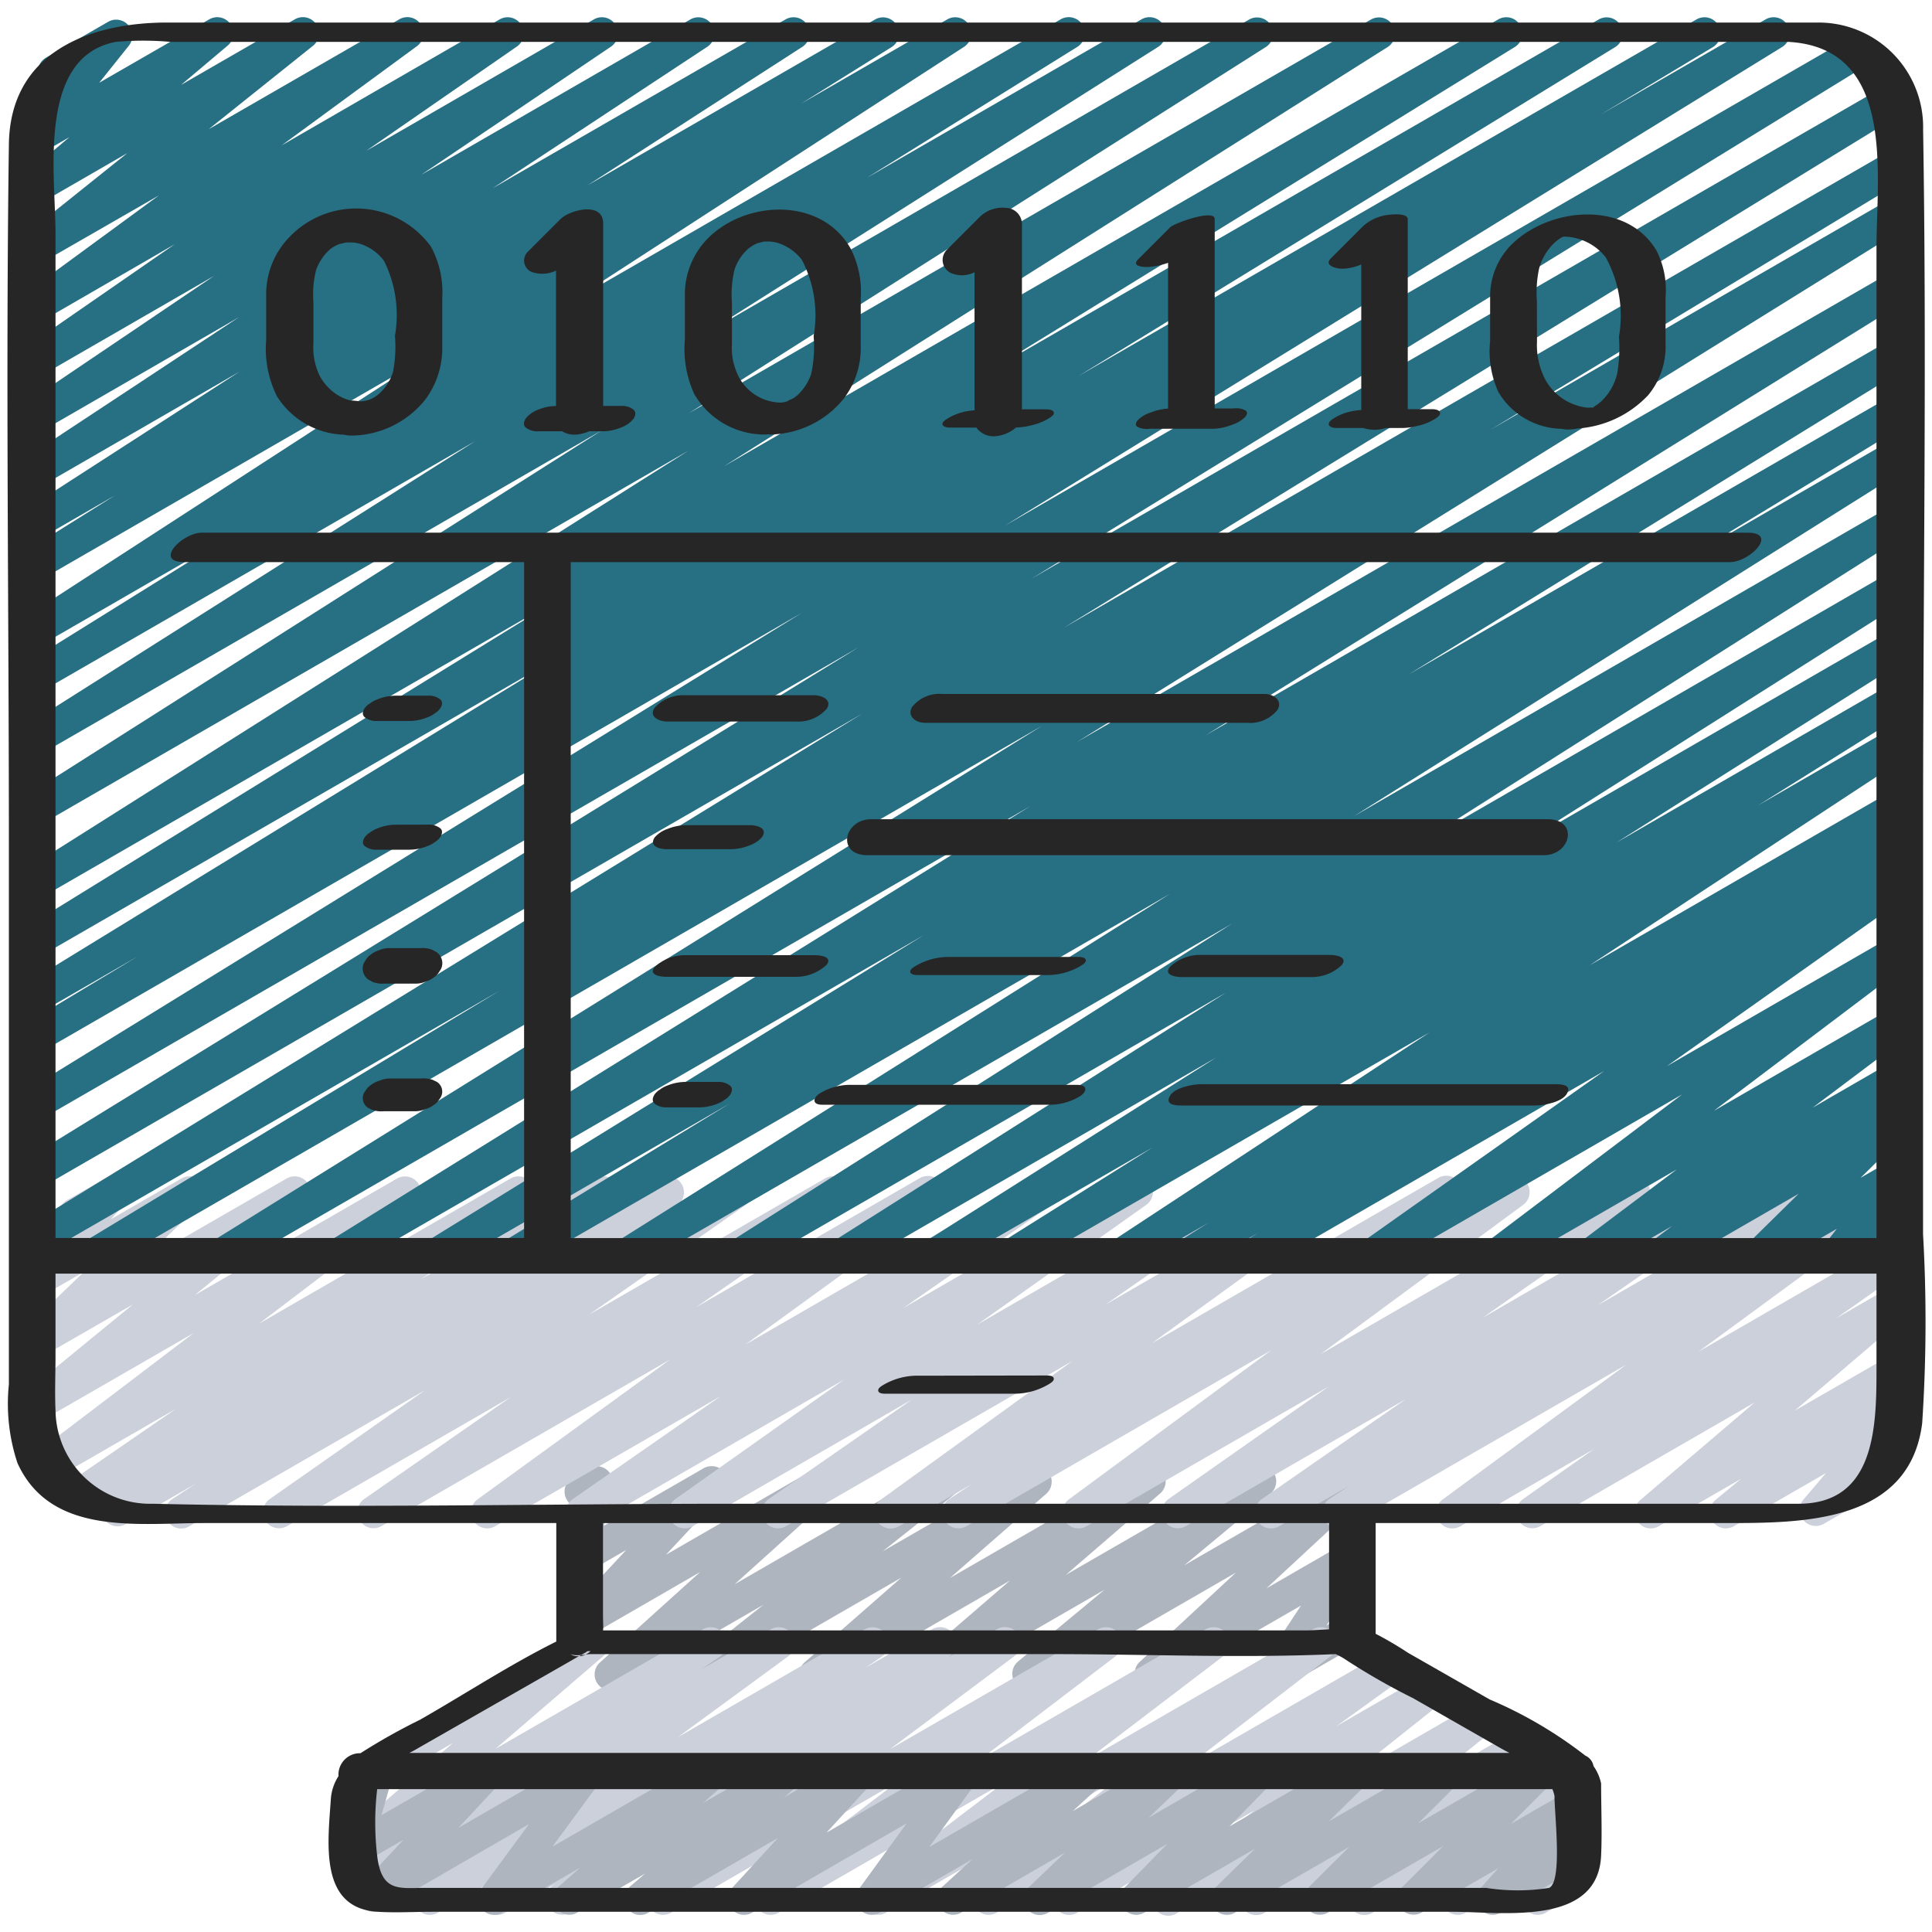 <svg id="Icons" height="512" viewBox="0 0 60 60" width="512" xmlns="http://www.w3.org/2000/svg"><path d="m18.966 52.5a.5.5 0 0 1 -.335-.871l3.111-2.807-3.462 2a.5.5 0 0 1 -.615-.773l1.784-1.913-1.169.675a.5.5 0 0 1 -.739-.537l.317-1.483a.5.5 0 0 1 -.078-.9l.5-.289a.5.5 0 0 1 .74.537l-.267 1.246 3.1-1.788a.5.5 0 0 1 .615.773l-1.785 1.914 4.662-2.691a.5.5 0 0 1 .585.8l-3.114 2.807 6.263-3.615a.5.5 0 0 1 .561.824l-2.227 1.768 4.5-2.595a.5.5 0 0 1 .579.809l-2.992 2.617 5.945-3.433a.5.5 0 0 1 .578.812l-2.923 2.523 5.784-3.339a.5.5 0 0 1 .569.818l-2.677 2.225 4.95-2.857a.5.5 0 0 1 .59.8l-2.987 2.771 2.407-1.389a.5.5 0 0 1 .667.708l-1.21 1.836.555-.32a.5.5 0 1 1 .5.865l-2.387 1.378a.5.5 0 0 1 -.614-.09.5.5 0 0 1 -.053-.618l1.21-1.836-4.42 2.548a.5.5 0 0 1 -.589-.8l2.985-2.77-6.193 3.575a.5.5 0 0 1 -.57-.817l2.683-2.227-5.279 3.048a.5.5 0 0 1 -.578-.812l2.922-2.521-5.781 3.338a.5.5 0 0 1 -.584-.809l2.993-2.621-5.948 3.434a.5.5 0 0 1 -.561-.824l2.224-1.766-4.492 2.594a.489.489 0 0 1 -.25.068z" fill="#afb5bf"/><path d="m15.44 59.471a.5.5 0 0 1 -.281-.913l.512-.349-2.071 1.191a.5.5 0 0 1 -.546-.836l3.432-2.515-5.039 2.909a.5.5 0 0 1 -.534-.845l.592-.407-.228.131a.5.5 0 0 1 -.576-.812l3.372-2.9-2.684 1.55a.5.5 0 1 1 -.5-.865l7.296-4.21a.5.5 0 0 1 .576.811l-3.372 2.9 6.437-3.711a.5.5 0 0 1 .534.844l-.59.407 2.168-1.251a.5.5 0 0 1 .545.836l-3.434 2.516 5.809-3.352a.5.5 0 0 1 .532.845l-.517.352 2.075-1.2a.5.5 0 0 1 .531.846l-.072.048 1.551-.894a.5.5 0 0 1 .55.833l-3.871 2.894 6.463-3.724a.5.5 0 0 1 .553.83l-4.21 3.211 7-4.042a.5.5 0 0 1 .553.83l-4.2 3.2 6.977-4.028a.5.5 0 0 1 .555.829l-4.344 3.344 6-3.462a.5.5 0 0 1 .543.838l-2.03 1.463 2.745-1.584a.5.5 0 0 1 .562.824l-2.95 2.347 3.95-2.28a.5.5 0 0 1 .562.823l-1.858 1.486 2.655-1.534a.5.5 0 0 1 .6.793l-2.082 2.005 2.919-1.693a.5.5 0 0 1 .611.778l-1.153 1.2.659-.38a.5.5 0 0 1 .685.679l-.426.751a.5.5 0 0 1 .155.924l-1.124.648a.5.5 0 0 1 -.686-.678l.307-.54-2.109 1.218a.5.5 0 0 1 -.611-.778l1.153-1.2-3.432 1.978a.5.5 0 0 1 -.6-.793l2.081-2-4.845 2.8a.5.5 0 0 1 -.563-.823l1.861-1.484-4 2.308a.5.5 0 0 1 -.563-.828l2.95-2.352-5.5 3.175a.5.5 0 0 1 -.543-.838l2.032-1.465-3.987 2.3a.5.5 0 0 1 -.555-.829l4.343-3.342-7.225 4.171a.5.5 0 0 1 -.553-.83l4.2-3.2-6.98 4.03a.5.5 0 0 1 -.554-.83l4.213-3.213-7 4.043a.5.5 0 0 1 -.55-.833l3.873-2.9-6.464 3.733a.5.5 0 0 1 -.53-.846l.071-.048-1.551.894a.5.5 0 0 1 -.25.071z" fill="#ccd0da"/><path d="m19.885 59.471a.5.5 0 0 1 -.324-.88l.476-.407-2.113 1.216a.5.5 0 0 1 -.579-.808l.675-.592-2.426 1.4a.5.5 0 0 1 -.654-.728l1.488-2.023-4.58 2.651a.5.5 0 0 1 -.617-.774l1.3-1.392-1.25.721a.5.5 0 0 1 -.73-.571l.4-1.415a.5.5 0 0 1 -.108-.912l.617-.356a.5.5 0 0 1 .73.57l-.342 1.2 3.071-1.771a.5.5 0 0 1 .616.773l-1.3 1.393 3.755-2.168a.5.5 0 0 1 .653.728l-1.487 2.024 4.771-2.754a.5.5 0 0 1 .579.808l-.673.59 2.426-1.4a.5.5 0 0 1 .574.812l-.479.41 2.119-1.223a.5.5 0 0 1 .618.77l-1.422 1.55 4.022-2.322a.5.5 0 0 1 .655.726l-1.486 2.043 4.809-2.775a.5.5 0 0 1 .588.8l-.94.859 2.883-1.66a.5.5 0 0 1 .595.794l-1.121 1.07 3.226-1.866a.5.5 0 0 1 .608.782l-1.323 1.354 3.7-2.138a.5.5 0 0 1 .6.79l-1.219 1.194 3.44-1.985a.5.5 0 0 1 .6.787l-1.261 1.257 3.555-2.046a.5.5 0 0 1 .6.786l-1.277 1.279 1.8-1.038a.5.5 0 0 1 .623.766l-.561.63a.5.5 0 0 1 .436.9l-2.616 1.5a.5.5 0 0 1 -.623-.765l.547-.614-2.388 1.379a.5.5 0 0 1 -.6-.786l1.277-1.279-3.582 2.065a.5.5 0 0 1 -.6-.787l1.264-1.254-3.546 2.041a.5.5 0 0 1 -.6-.79l1.219-1.194-3.438 1.984a.5.5 0 0 1 -.607-.782l1.323-1.354-3.7 2.136a.5.5 0 0 1 -.6-.794l1.122-1.071-3.226 1.865a.5.5 0 0 1 -.588-.8l.938-.859-2.875 1.659a.5.5 0 0 1 -.654-.726l1.488-2.048-4.8 2.774a.5.5 0 0 1 -.619-.77l1.422-1.55-4.024 2.32a.493.493 0 0 1 -.25.071z" fill="#afb5bf"/><path d="m5.629 47.471a.5.5 0 0 1 -.275-.918l.729-.479-2.183 1.259a.5.5 0 0 1 -.675-.171.5.5 0 0 1 .152-.681l.03-.019-.736.425a.5.5 0 0 1 -.533-.845l3.33-2.292-3.741 2.159a.5.5 0 0 1 -.553-.83l4.84-3.679-4.735 2.729a.5.5 0 0 1 -.567-.819l3.415-2.8-2.851 1.641a.5.5 0 0 1 -.6-.792l1.929-1.859-1.333.77a.5.5 0 0 1 -.624-.77l1.3-1.466a.528.528 0 0 1 -.053-.075.5.5 0 0 1 .183-.684l1.185-.675a.5.5 0 0 1 .624.765l-.443.5 2.191-1.265a.5.5 0 0 1 .6.792l-1.928 1.856 4.593-2.648a.5.5 0 0 1 .568.819l-3.416 2.801 6.279-3.62a.5.5 0 0 1 .553.83l-4.839 3.677 7.818-4.513a.5.5 0 0 1 .533.844l-3.33 2.293 5.434-3.138a.5.5 0 0 1 .523.851l-.014.009 1.493-.861a.5.5 0 0 1 .524.85l-.736.485 2.312-1.335a.5.5 0 0 1 .538.842l-4.84 3.39 7.334-4.233a.5.5 0 0 1 .535.843l-4.556 3.166 6.956-4.015a.5.5 0 0 1 .544.837l-5.972 4.339 8.967-5.177a.5.5 0 0 1 .537.843l-4.6 3.2 7.012-4.048a.5.5 0 0 1 .539.841l-5.248 3.717 7.9-4.559a.5.5 0 0 1 .672.165.5.5 0 0 1 -.137.679l-4.462 3.1 6.828-3.941a.5.5 0 0 1 .544.838l-5.926 4.3 8.892-5.134a.5.5 0 0 1 .525.851l-.7.459 2.271-1.311a.5.5 0 0 1 .547.835l-6.29 4.635 9.475-5.471a.5.5 0 0 1 .538.842l-4.98 3.5 7.522-4.343a.5.5 0 0 1 .536.844l-4.491 3.114 6.858-3.959a.5.5 0 0 1 .524.851l-.64.421 1.556-.9a.5.5 0 0 1 .546.836l-5.705 4.187 5.955-3.438a.5.5 0 0 1 .537.842l-2.213 1.557 1.69-.975a.5.5 0 0 1 .574.813l-3.556 3.033 2.983-1.721a.5.5 0 0 1 .568.817l-.8.659.228-.13a.5.5 0 0 1 .631.756l-.937 1.1a.5.5 0 0 1 .154.923l-1.924 1.111a.5.5 0 0 1 -.631-.757l.7-.82-2.867 1.654a.5.5 0 0 1 -.569-.817l.8-.659-2.562 1.476a.5.5 0 0 1 -.574-.813l3.554-3.032-6.662 3.845a.5.5 0 0 1 -.537-.841l2.213-1.559-4.154 2.4a.5.5 0 0 1 -.546-.836l5.705-4.186-8.7 5.022a.5.5 0 0 1 -.525-.85l.636-.418-2.2 1.268a.5.5 0 0 1 -.536-.843l4.48-3.11-6.847 3.953a.5.5 0 0 1 -.537-.841l4.982-3.5-7.524 4.341a.5.5 0 0 1 -.547-.835l6.29-4.634-9.473 5.469a.5.5 0 0 1 -.525-.85l.7-.462-2.271 1.312a.5.5 0 0 1 -.544-.838l5.93-4.291-8.895 5.129a.5.5 0 0 1 -.535-.843l4.462-3.1-6.825 3.943a.5.5 0 0 1 -.539-.84l5.25-3.718-7.898 4.558a.5.5 0 0 1 -.536-.842l4.6-3.2-7.008 4.042a.5.5 0 0 1 -.544-.837l5.974-4.339-8.968 5.176a.5.5 0 0 1 -.535-.842l4.557-3.168-6.953 4.01a.5.5 0 0 1 -.537-.841l4.84-3.391-7.331 4.232a.5.5 0 0 1 -.25.071z" fill="#ccd0da"/><path d="m2.855 39.5a.5.5 0 0 1 -.258-.928l12.924-7.807-14.241 8.22a.5.5 0 0 1 -.511-.858l26.014-15.966-25.503 14.724a.5.5 0 0 1 -.511-.859l25.902-15.926-25.391 14.658a.5.5 0 0 1 -.512-.858l24.138-14.869-23.626 13.641a.5.5 0 0 1 -.508-.861l3.508-2.111-3 1.732a.5.5 0 0 1 -.511-.859l16.668-10.219-16.157 9.328a.5.5 0 0 1 -.512-.859l16.469-10.157-15.957 9.212a.5.5 0 0 1 -.516-.856l20.623-13.03-20.108 11.608a.5.5 0 0 1 -.517-.855l17.938-11.385-17.421 10.056a.5.5 0 0 1 -.517-.855l14-8.862-13.483 7.781a.5.5 0 0 1 -.514-.857l6.544-4.072-6.03 3.48a.5.5 0 0 1 -.522-.852l12.379-8.025-11.857 6.846a.5.5 0 0 1 -.515-.856l2.813-1.762-2.3 1.326a.5.5 0 0 1 -.521-.853l6.683-4.313-6.16 3.558a.5.5 0 0 1 -.525-.85l6.668-4.4-6.143 3.55a.5.5 0 0 1 -.53-.847l5.9-3.985-5.37 3.1a.5.5 0 0 1 -.534-.844l4.683-3.24-4.149 2.4a.5.5 0 0 1 -.546-.836l4.2-3.078-3.654 2.1a.5.5 0 0 1 -.562-.823l3.237-2.592-2.675 1.545a.5.5 0 0 1 -.573-.815l1.449-1.226-.876.506a.5.5 0 0 1 -.64-.745l1.037-1.295a.5.5 0 0 1 -.248-.933l1.933-1.116a.5.5 0 0 1 .639.745l-.919 1.149 3.419-1.97a.5.5 0 0 1 .573.814l-1.45 1.223 3.533-2.037a.5.5 0 0 1 .563.823l-3.237 2.589 5.918-3.412a.5.5 0 0 1 .546.836l-4.2 3.08 6.775-3.916a.5.5 0 0 1 .535.843l-4.681 3.24 7.072-4.083a.5.5 0 0 1 .531.846l-5.9 3.985 8.368-4.831a.5.5 0 0 1 .526.849l-6.672 4.398 9.1-5.247a.5.5 0 0 1 .522.852l-6.675 4.304 8.937-5.156a.5.5 0 0 1 .515.856l-2.819 1.763 4.542-2.619a.5.5 0 0 1 .522.852l-12.378 8.022 15.375-8.874a.5.5 0 0 1 .515.857l-6.541 4.07 8.536-4.927a.5.5 0 0 1 .518.855l-14 8.866 16.836-9.721a.5.5 0 0 1 .517.854l-17.931 11.381 21.197-12.235a.5.5 0 0 1 .516.855l-20.626 13.03 24.056-13.885a.5.5 0 0 1 .513.858l-16.46 10.148 19.07-11.006a.5.5 0 0 1 .512.858l-16.669 10.217 19.191-11.075a.5.5 0 0 1 .508.861l-3.499 2.103 5.136-2.964a.5.5 0 0 1 .513.858l-24.149 14.872 26.234-15.146a.5.5 0 0 1 .511.858l-25.9 15.924 26.494-15.294a.5.5 0 0 1 .512.858l-26.021 15.97 25.691-14.832a.5.5 0 0 1 .508.86l-12.955 7.826 12.449-7.186a.5.5 0 0 1 .513.857l-25.798 16.025 25.287-14.6a.5.5 0 0 1 .513.858l-21.813 13.538 21.3-12.3a.5.5 0 0 1 .511.858l-15.481 9.536 14.973-8.64a.5.5 0 0 1 .509.859l-7.027 4.279 6.519-3.762a.5.5 0 0 1 .516.855l-17.189 10.812 16.674-9.627a.5.5 0 0 1 .518.854l-15.591 9.882 15.075-8.7a.5.5 0 0 1 .518.855l-12.206 7.73 11.689-6.749a.5.5 0 0 1 .518.855l-9.051 5.724 8.54-4.93a.5.5 0 0 1 .516.857l-4.656 2.918 4.133-2.387a.5.5 0 0 1 .525.851l-9.887 6.5 9.364-5.4a.5.5 0 0 1 .517.856l-.926.585.41-.237a.5.5 0 0 1 .519.855l-.469.3a.5.5 0 0 1 .49.866l-7.512 5.311 6.975-4.026a.5.5 0 0 1 .552.831l-6.069 4.583 5.522-3.189a.5.5 0 0 1 .55.832l-3 2.256 2.453-1.416a.5.5 0 0 1 .549.833l-.662.495.114-.065a.5.5 0 0 1 .6.789l-1.568 1.545.968-.559a.5.5 0 0 1 .646.74l-.456.587a.5.5 0 0 1 .311.928l-1.949 1.124a.5.5 0 0 1 -.646-.739l.391-.5-2.155 1.244a.5.5 0 0 1 -.6-.789l1.568-1.543-4.042 2.333a.5.5 0 0 1 -.549-.833l.665-.5-2.306 1.331a.5.5 0 0 1 -.55-.832l3-2.256-5.353 3.09a.5.5 0 0 1 -.552-.831l6.072-4.589-9.393 5.425a.5.5 0 0 1 -.539-.841l7.509-5.309-10.657 6.152a.5.5 0 0 1 -.518-.854l.415-.264-1.94 1.119a.5.5 0 0 1 -.516-.855l.931-.589-2.5 1.445a.5.5 0 0 1 -.524-.851l9.884-6.5-12.745 7.353a.5.5 0 0 1 -.515-.856l4.657-2.923-6.549 3.78a.5.5 0 0 1 -.517-.855l9.047-5.722-11.4 6.579a.5.5 0 0 1 -.678-.174.5.5 0 0 1 .16-.682l12.213-7.733-14.879 8.59a.5.5 0 0 1 -.517-.855l15.587-9.879-18.6 10.736a.5.5 0 0 1 -.517-.856l17.2-10.812-20.214 11.67a.5.5 0 0 1 -.51-.86l7.035-4.287-8.917 5.148a.5.5 0 0 1 -.511-.859l15.466-9.525-17.991 10.386a.5.5 0 0 1 -.514-.858l21.814-13.536-24.933 14.396a.5.5 0 0 1 -.513-.858l25.81-16.032-29.259 16.892a.494.494 0 0 1 -.25.068z" fill="#276f82"/><g fill="#262626"><path d="m59.724 25.423c0-7.129.116-14.268 0-21.395a3.248 3.248 0 0 0 -3.255-3.328h-51.269c-2.454 0-4.886.94-4.924 3.782-.1 7.231 0 14.469 0 21.7v16.81a5.838 5.838 0 0 0 .266 2.443c1.032 2.277 3.744 1.865 5.783 1.865h10.951v3.68c-1.446.719-2.832 1.629-4.231 2.428a18.89 18.89 0 0 0 -1.85 1.04.667.667 0 0 0 -.683.712 1.5 1.5 0 0 0 -.236.691c-.09 1.365-.381 3.408 1.452 3.521.56.035 1.134 0 1.7 0h31.681c1.537 0 4.518.47 4.615-1.749.033-.742 0-1.492 0-2.235a1.434 1.434 0 0 0 -.236-.54.436.436 0 0 0 -.254-.325 13.246 13.246 0 0 0 -2.971-1.745l-2.541-1.452a10.6 10.6 0 0 0 -1-.587v-3.439h10.85c2.388 0 5.732.01 6.123-3.1a47.912 47.912 0 0 0 .027-5.871zm-56.124-24.123a9.624 9.624 0 0 1 1.689 0h50.242c3.358.18 2.745 4.1 2.745 6.409v30.74h-40.552v-20.992h36.007c.6 0 1.515-.914.538-.914h-48c-.6 0-1.515.914-.538.914h10.545v20.99h-14.552v-31.202c0-1.823-.583-5.479 1.876-5.945zm44.51 57.33a6.275 6.275 0 0 1 -1.954 0h-32.956c-.783 0-1.332.141-1.48-.942a8.884 8.884 0 0 1 -.006-2.125h36.497a1.237 1.237 0 0 1 .065.211c0 .586.253 2.664-.166 2.856zm-4.2-5.877 2.69 1.536c.09.051.183.1.277.149h-34.162c.068-.036.132-.068.2-.108l4.7-2.687c.12-.069.243-.141.368-.21a.391.391 0 0 1 -.266-.063.649.649 0 0 0 .331.025c.055-.032.114-.057.164-.093l.037-.024h.093a.645.645 0 0 1 -.158.105c.065-.007.122-.013.156-.013h14.34c2.922 0 5.877.131 8.8 0a2.248 2.248 0 0 1 .256.136 20.433 20.433 0 0 0 2.177 1.247zm-2.634-2.153c-.266.015-.528.034-.761.034h-21.135c-.226 0-.441 0-.653 0 .015-.106 0-.269 0-.451v-2.883h22.549zm14.583-3.9h-33.014c-6.025 0-12.07.143-18.094 0a2.938 2.938 0 0 1 -3.027-2.909c-.025-.562 0-1.13 0-1.692v-2.546h56.552v2.989c0 1.792-.051 4.158-2.417 4.158z"/><path d="m18.052 51.4-.065.038a.6.6 0 0 0 .2-.05z"/><path d="m28.971 42.723h-.5a2.081 2.081 0 0 0 -1.021.277c-.058.035-.2.11-.174.2s.194.083.249.083h4a2.081 2.081 0 0 0 1.025-.283c.057-.035.2-.11.174-.2s-.194-.083-.249-.083z"/><path d="m10.679 13.5a1.11 1.11 0 0 0 .256.027 2.966 2.966 0 0 0 2.285-1.134 2.671 2.671 0 0 0 .514-1.65v-1.475a2.977 2.977 0 0 0 -.35-1.607 2.866 2.866 0 0 0 -4.431-.261 2.539 2.539 0 0 0 -.687 1.744v1.417a3.307 3.307 0 0 0 .334 1.744 2.548 2.548 0 0 0 2.079 1.195zm-.159-5.913c.037-.02.024-.011 0 0zm-.786 1.8a3.037 3.037 0 0 1 .086-1.012 1.6 1.6 0 0 1 .358-.566.977.977 0 0 1 .292-.2l.037-.02c.044-.013.282-.065.183-.051.051-.007.1-.007.153-.009.025 0 .121 0 .15.006a1 1 0 0 1 .294.075 1.468 1.468 0 0 1 .64.493 3.764 3.764 0 0 1 .339 2.323 4.16 4.16 0 0 1 -.06 1.121 1.5 1.5 0 0 1 -.443.689.892.892 0 0 1 -.617.228c0-.01-.275-.03-.284-.033a1.365 1.365 0 0 1 -.357-.151 1.612 1.612 0 0 1 -.581-.615 2.037 2.037 0 0 1 -.19-1.005z"/><path d="m17.268 12.608a1.5 1.5 0 0 0 -.549.113.889.889 0 0 0 -.391.273c-.054.088-.093.2 0 .284a.573.573 0 0 0 .388.116h.74a.768.768 0 0 0 .473.1 1.323 1.323 0 0 0 .366-.1h.421a1.511 1.511 0 0 0 .567-.115.889.889 0 0 0 .391-.273c.054-.088.093-.2 0-.284a.573.573 0 0 0 -.388-.116h-.554v-5.67c0-.684-1.034-.425-1.332-.126l-1 1a.382.382 0 0 0 .175.655.983.983 0 0 0 .693-.061v4.2z"/><path d="m23.741 13.494c.027 0 .057 0 .085-.006s.07.007.1.006a2.99 2.99 0 0 0 2.287-1.126 2.6 2.6 0 0 0 .518-1.634v-1.476a2.939 2.939 0 0 0 -.325-1.558c-.911-1.58-3.234-1.491-4.419-.3a2.473 2.473 0 0 0 -.718 1.743v1.405a3.359 3.359 0 0 0 .288 1.681 2.518 2.518 0 0 0 2.184 1.265zm-.931-5.116a1.478 1.478 0 0 1 .375-.605.46.46 0 0 0 .046-.048.434.434 0 0 0 .06-.041c-.007 0 .2-.124.1-.07 0 0 .109-.049.132-.062.073-.018.244-.055.157-.043l.074-.008h.15a1.144 1.144 0 0 1 .376.089 1.539 1.539 0 0 1 .621.477 3.715 3.715 0 0 1 .367 2.372 3.906 3.906 0 0 1 -.079 1.183 1.591 1.591 0 0 1 -.419.647 1.369 1.369 0 0 1 -.189.133c.114-.066-.232.1-.073.037a.726.726 0 0 1 -.271.064 1.5 1.5 0 0 1 -1.272-.759 1.961 1.961 0 0 1 -.235-1.048v-1.296a3.349 3.349 0 0 1 .08-1.022z"/><path d="m48.5 13.317a.9.9 0 0 0 .2.022 1.625 1.625 0 0 0 .294-.032 3.312 3.312 0 0 0 2.189-1.032 2.355 2.355 0 0 0 .542-1.6v-1.452a2.675 2.675 0 0 0 -.279-1.437c-.919-1.553-3.241-1.364-4.439-.253a2.281 2.281 0 0 0 -.73 1.706v1.356a3.037 3.037 0 0 0 .26 1.586 2.333 2.333 0 0 0 1.963 1.136zm-.771-3.966a3.641 3.641 0 0 1 .071-1.021 1.745 1.745 0 0 1 .4-.715 1.365 1.365 0 0 1 .247-.211l.046-.03c.039-.014.061-.023.067-.026a1.687 1.687 0 0 1 1.306.642 3.767 3.767 0 0 1 .412 2.466 4.8 4.8 0 0 1 -.053 1.137 1.732 1.732 0 0 1 -.472.848 1.122 1.122 0 0 1 -.135.113c.012-.009-.188.128-.1.071-.114.075.028.019-.108.037.11-.015-.1 0-.1 0a1.7 1.7 0 0 1 -1.316-.868 2.31 2.31 0 0 1 -.261-1.188z"/><path d="m29.586 8.5a.871.871 0 0 0 .679-.045v4.287a2.277 2.277 0 0 0 -.321.046 1.76 1.76 0 0 0 -.5.2c-.06.039-.2.114-.172.2s.192.091.251.091h.8a.653.653 0 0 0 .616.265 1.111 1.111 0 0 0 .615-.269 2.1 2.1 0 0 0 .5-.072 1.79 1.79 0 0 0 .5-.2c.06-.039.2-.114.172-.2s-.192-.091-.251-.091h-.738v-5.762a.507.507 0 0 0 -.489-.494 1.016 1.016 0 0 0 -.856.316q-.5.5-1 1a.447.447 0 0 0 .194.728z"/><path d="m36.276 12.688a1.811 1.811 0 0 0 -.534.12 1.049 1.049 0 0 0 -.4.232c-.051.062-.109.15-.021.214a.635.635 0 0 0 .374.062h2a1.746 1.746 0 0 0 .565-.124 1.049 1.049 0 0 0 .4-.232c.051-.062.109-.15.021-.214a.635.635 0 0 0 -.374-.062h-.583v-5.878c0-.333-1.26.13-1.38.25l-1 1c-.227.227.2.244.342.234a2.369 2.369 0 0 0 .59-.128z"/><path d="m41.7 8.346a1.655 1.655 0 0 0 .575-.132v4.52a2 2 0 0 0 -.335.046 1.682 1.682 0 0 0 -.5.2c-.062.042-.2.119-.17.212s.19.1.253.1h.811a1.143 1.143 0 0 0 .7 0h.485a2.017 2.017 0 0 0 .53-.073 1.682 1.682 0 0 0 .5-.2c.062-.042.2-.119.17-.212s-.19-.1-.253-.1h-.747v-5.9c0-.2-.517-.148-.606-.134a1.4 1.4 0 0 0 -.782.351l-1 1c-.237.24.213.326.369.322z"/><path d="m11.713 22.391h1a1.512 1.512 0 0 0 .567-.116.857.857 0 0 0 .23-.126.558.558 0 0 0 .161-.149c.054-.087.094-.2 0-.281a.575.575 0 0 0 -.387-.114h-1a1.512 1.512 0 0 0 -.567.116.857.857 0 0 0 -.23.126.558.558 0 0 0 -.161.145c-.054.087-.094.2 0 .281a.575.575 0 0 0 .387.118z"/><path d="m12.414 25.612h-.126a1.527 1.527 0 0 0 -.567.115.866.866 0 0 0 -.231.127.553.553 0 0 0 -.161.144c-.054.086-.094.2 0 .279a.585.585 0 0 0 .387.111h1a1.527 1.527 0 0 0 .567-.115.866.866 0 0 0 .231-.127.553.553 0 0 0 .157-.146c.054-.086.094-.2 0-.279a.58.58 0 0 0 -.387-.111z"/><path d="m11.586 30.5a.856.856 0 0 0 .355.047h1a.794.794 0 0 0 .292-.068.735.735 0 0 0 .253-.134.52.52 0 0 0 .167-.188.387.387 0 0 0 .082-.21.42.42 0 0 0 -.18-.38l-.141-.075a.856.856 0 0 0 -.355-.047h-1a.789.789 0 0 0 -.292.068.735.735 0 0 0 -.253.134.52.52 0 0 0 -.167.188.387.387 0 0 0 -.082.21.42.42 0 0 0 .18.38z"/><path d="m13.423 33.53a.911.911 0 0 0 -.352-.036h-1a.9.9 0 0 0 -.291.069.826.826 0 0 0 -.255.128.529.529 0 0 0 -.17.176.369.369 0 0 0 -.087.2.359.359 0 0 0 .17.343l.139.065a.891.891 0 0 0 .352.035h1a.872.872 0 0 0 .291-.068.807.807 0 0 0 .255-.129.517.517 0 0 0 .17-.175.369.369 0 0 0 .087-.2.359.359 0 0 0 -.17-.343z"/><path d="m22.286 33.6h-1a1.511 1.511 0 0 0 -.567.115.845.845 0 0 0 -.23.127.551.551 0 0 0 -.161.147c-.054.088-.093.2 0 .285a.578.578 0 0 0 .388.116h1a1.511 1.511 0 0 0 .567-.115.822.822 0 0 0 .23-.128.534.534 0 0 0 .161-.146c.054-.088.093-.2 0-.285a.578.578 0 0 0 -.388-.116z"/><path d="m33.467 33.692h-7a1.81 1.81 0 0 0 -1.025.275c-.206.146-.214.341.091.341h7a1.81 1.81 0 0 0 1.025-.275c.206-.146.214-.341-.091-.341z"/><path d="m48.3 33.67h-11c-.263 0-.822.109-.966.362-.154.27.133.3.358.3h11c.263 0 .822-.109.966-.362.158-.27-.129-.3-.358-.3z"/><path d="m26.943 26.559h21c.848 0 1.095-1.118.114-1.118h-21c-.848 0-1.095 1.118-.114 1.118z"/><path d="m21.54 25.627h-.248a1.58 1.58 0 0 0 -.567.118.927.927 0 0 0 -.394.262c-.183.277.159.366.377.366h2a1.58 1.58 0 0 0 .567-.118.927.927 0 0 0 .394-.262c.183-.277-.159-.366-.377-.366z"/><path d="m25.3 29.664h-4a1.387 1.387 0 0 0 -.965.364c-.217.259.192.308.361.308h4a1.387 1.387 0 0 0 .965-.364c.219-.259-.19-.308-.361-.308z"/><path d="m29.969 29.718h-.5a2.037 2.037 0 0 0 -1.025.275c-.059.036-.2.113-.173.2s.193.088.25.088h4a2.037 2.037 0 0 0 1.025-.275c.059-.036.2-.113.173-.2s-.193-.088-.25-.088z"/><path d="m20.717 22.408h4a1.185 1.185 0 0 0 .957-.394c.185-.283-.158-.422-.391-.422h-4a1.185 1.185 0 0 0 -.957.394c-.185.283.158.422.391.422z"/><path d="m28.728 22.448h10a1.088 1.088 0 0 0 .952-.411c.155-.293-.132-.485-.408-.485h-10a1.088 1.088 0 0 0 -.952.411c-.155.293.132.485.408.485z"/><path d="m36.7 30.344h4a1.354 1.354 0 0 0 .964-.368c.214-.262-.187-.32-.364-.32h-4a1.354 1.354 0 0 0 -.964.368c-.214.262.187.32.364.32z"/></g></svg>